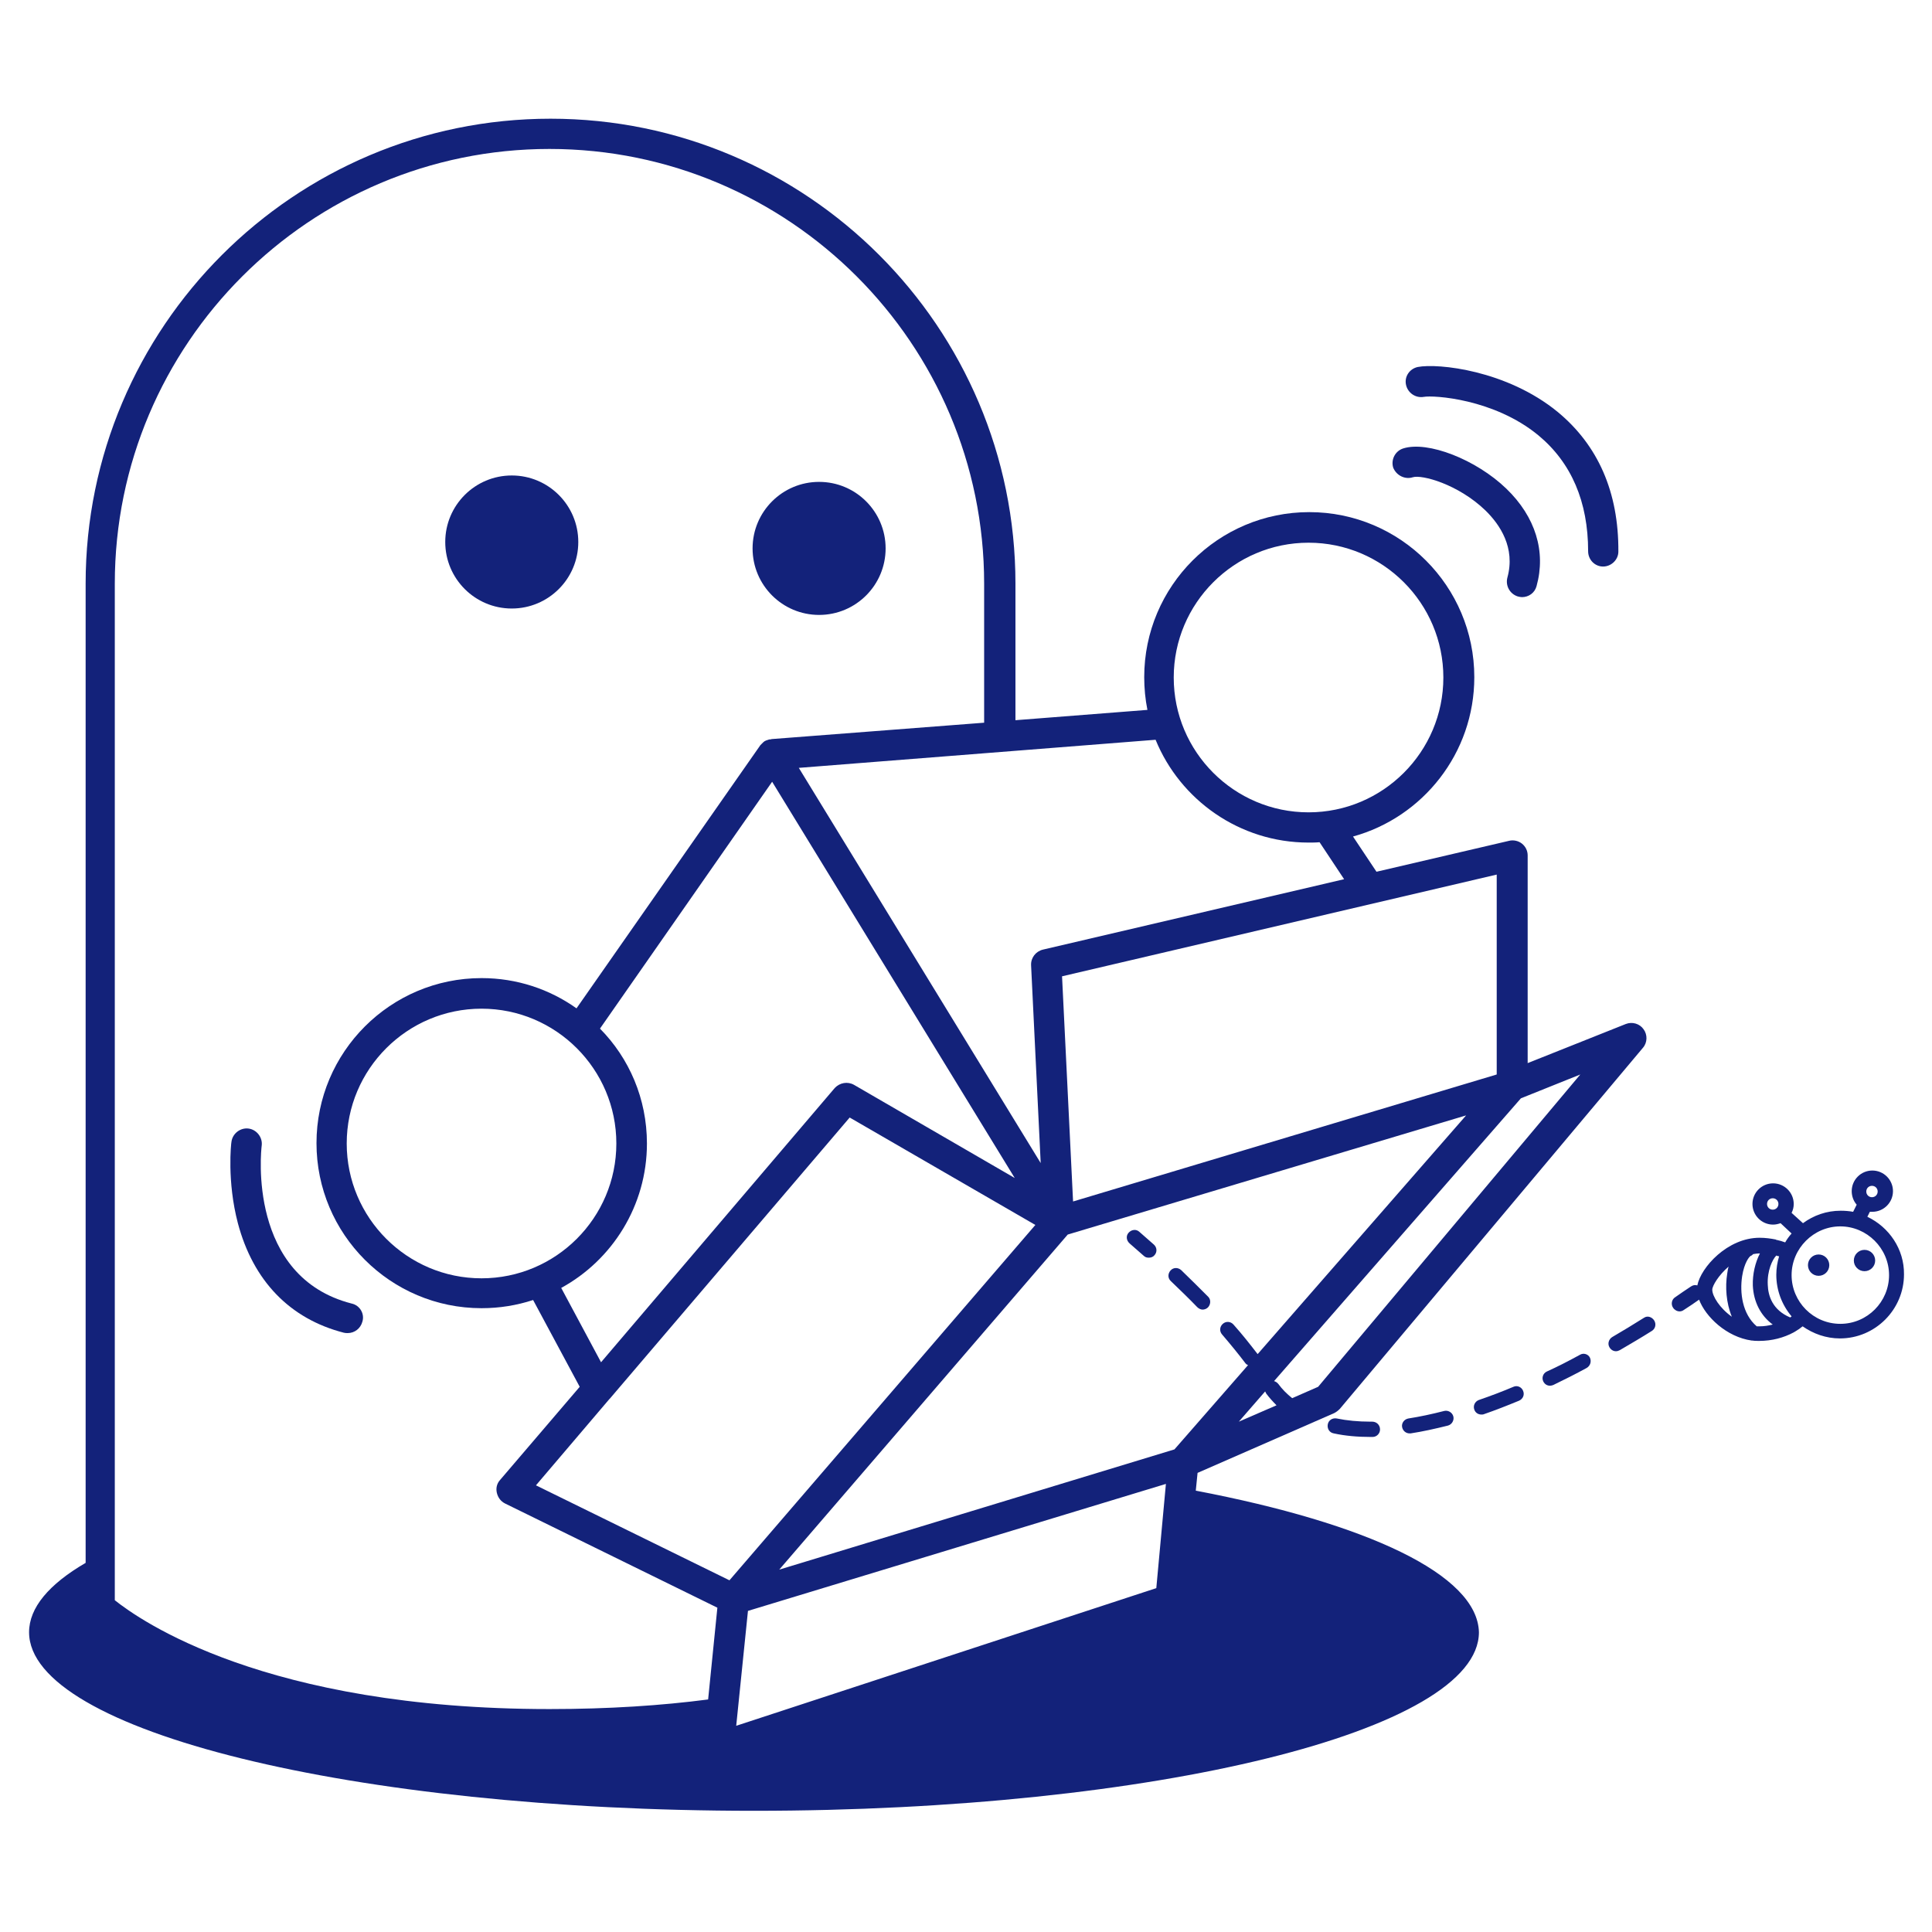 <?xml version="1.0" standalone="no"?><!DOCTYPE svg PUBLIC "-//W3C//DTD SVG 1.1//EN" "http://www.w3.org/Graphics/SVG/1.1/DTD/svg11.dtd"><svg t="1564646046568" class="icon" viewBox="0 0 1024 1024" version="1.1" xmlns="http://www.w3.org/2000/svg" p-id="2122" xmlns:xlink="http://www.w3.org/1999/xlink" width="200" height="200"><defs><style type="text/css"></style></defs><path d="M235.99 287.27c0 0 0 0 0 0 0 19.471 15.785 35.257 35.257 35.257 19.471 0 35.257-15.785 35.257-35.257 0 0 0 0 0 0 0 0 0 0 0 0 0-19.471-15.785-35.257-35.257-35.257-19.471 0-35.257 15.785-35.257 35.257s0 0 0 0z" p-id="2123" fill="#13227a"></path><path d="M398.882 290.666c0 0 0 0 0 0 0 19.471 15.785 35.257 35.257 35.257 19.471 0 35.257-15.785 35.257-35.257 0 0 0 0 0 0 0 0 0 0 0 0 0-19.471-15.785-35.257-35.257-35.257-19.471 0-35.257 15.785-35.257 35.257s0 0 0 0z" p-id="2124" fill="#13227a"></path><path d="M603.815 652.832c-1.696-1.508-4.148-1.131-5.655 0.565s-1.131 4.148 0.565 5.655c0 0 2.829 2.451 7.54 6.601 0.753 0.753 1.696 0.944 2.639 0.944 1.131 0 2.26-0.377 3.018-1.321 1.508-1.696 1.321-4.148-0.377-5.655-4.714-4.148-7.54-6.601-7.73-6.788zM626.062 673.194c-1.696-1.508-4.148-1.508-5.655 0.189s-1.508 4.148 0.189 5.655c4.901 4.714 9.614 9.237 13.95 13.762 0.753 0.753 1.885 1.321 2.829 1.321s2.075-0.377 2.829-1.131c1.508-1.508 1.696-4.148 0.189-5.655-4.714-4.714-9.426-9.426-14.33-14.141zM765.386 747.852c-6.601 1.696-12.819 3.018-18.853 3.958-2.26 0.377-3.771 2.451-3.394 4.525 0.377 2.075 2.075 3.394 3.958 3.394h0.565c6.222-0.944 13.009-2.451 19.795-4.148 2.075-0.565 3.394-2.829 2.829-4.901-0.565-2.075-2.829-3.394-4.901-2.829zM837.405 718.064c-5.844 3.205-11.689 6.222-17.534 8.861-2.075 0.944-2.829 3.394-1.885 5.279 0.753 1.508 2.075 2.26 3.582 2.26 0.565 0 1.131-0.189 1.696-0.377 5.844-2.829 11.877-5.844 17.723-9.050 1.885-1.131 2.639-3.394 1.696-5.467-0.944-1.885-3.394-2.639-5.279-1.508zM802.148 735.033c-6.222 2.639-12.255 4.901-18.289 6.976-2.075 0.753-3.205 3.018-2.451 5.090 0.565 1.696 2.075 2.639 3.771 2.639 0.377 0 0.944 0 1.321-0.189 6.032-2.075 12.255-4.525 18.665-7.165 2.075-0.944 3.018-3.205 2.075-5.279-0.753-1.885-3.018-3.018-5.090-2.075zM871.34 698.455c-5.655 3.582-11.312 6.976-16.779 10.181-1.885 1.131-2.639 3.582-1.508 5.467 0.753 1.321 2.075 2.075 3.394 2.075 0.753 0 1.321-0.189 2.075-0.565 5.467-3.205 11.312-6.601 16.967-10.181 1.885-1.131 2.451-3.582 1.321-5.467s-3.582-2.829-5.467-1.508zM727.302 753.507h-0.944c-6.41 0-12.444-0.565-17.91-1.696-2.26-0.377-4.335 0.944-4.714 3.205-0.377 2.26 0.944 4.335 3.205 4.714 6.032 1.321 12.633 1.885 19.607 1.885h0.944c2.26 0 3.958-1.885 3.958-3.958 0-2.451-1.885-4.148-4.148-4.148zM989.737 644.914l1.321-2.639h1.321c6.032 0 10.935-4.901 10.935-10.935s-4.901-10.935-10.935-10.935-10.935 4.901-10.935 10.935c0 2.639 0.944 5.279 2.639 7.165l-1.885 3.771c-2.075-0.377-4.335-0.565-6.601-0.565-7.54 0-14.33 2.451-19.985 6.601l-6.032-5.467c0.753-1.508 1.131-3.018 1.131-4.714 0-6.032-4.901-10.935-10.935-10.935s-10.935 4.901-10.935 10.935 4.901 10.935 10.935 10.935c1.508 0 2.829-0.377 3.958-0.753l5.844 5.467c-1.321 1.508-2.451 3.018-3.394 4.714-1.508-0.565-2.829-0.944-4.525-1.321-0.189 0-0.377 0-0.377-0.189-2.829-0.565-5.655-0.944-8.673-0.944-16.967 0-31.108 15.648-32.992 25.263-1.131-0.377-2.26-0.189-3.394 0.565-2.829 1.885-5.655 3.771-8.294 5.655-1.885 1.131-2.451 3.771-1.131 5.655 0.753 1.131 2.075 1.885 3.394 1.885 0.753 0 1.508-0.189 2.26-0.753 2.639-1.696 5.467-3.582 8.106-5.467 3.394 9.050 14.517 19.795 27.903 21.681h0.377c1.131 0.189 2.451 0.189 3.582 0.189 6.788 0 13.009-1.696 18.289-4.525 0.377-0.189 0.565-0.377 0.944-0.565 1.321-0.753 2.639-1.696 3.771-2.639 5.655 3.958 12.444 6.41 19.795 6.41 18.665 0 33.935-15.27 33.935-33.935 0.189-13.385-7.918-25.074-19.42-30.543zM939.588 641.143c-1.696 0-3.018-1.321-3.018-3.018s1.321-3.018 3.018-3.018 3.018 1.321 3.018 3.018-1.321 3.018-3.018 3.018zM992.187 628.512c1.696 0 3.018 1.321 3.018 3.018s-1.321 3.018-3.018 3.018-3.018-1.321-3.018-3.018 1.321-3.018 3.018-3.018zM907.538 683.562c0-2.075 3.394-7.73 8.673-12.255-0.377 1.131-0.565 2.451-0.753 3.771-1.131 6.976-0.565 15.459 2.451 22.813-6.41-4.525-10.37-10.935-10.37-14.33zM932.612 702.981h-1.508c-7.73-6.601-9.050-17.91-7.73-26.582 1.131-7.165 3.771-10.37 4.525-10.746 0.565-0.189 0.944-0.565 1.321-0.944 1.131-0.189 2.26-0.377 3.394-0.377h0.189c-2.451 4.714-3.958 10.935-3.771 16.967 0.377 8.673 4.148 16.025 10.559 20.738-2.26 0.565-4.525 0.944-6.976 0.944zM948.827 698.269c-9.426-3.958-11.689-11.501-11.877-17.344-0.377-7.354 2.451-13.385 4.525-15.459 0.565 0.189 0.944 0.377 1.508 0.377-0.944 3.018-1.508 6.41-1.508 9.804 0 8.294 3.018 16.025 8.106 22.058-0.189 0.189-0.377 0.377-0.753 0.565zM975.409 701.662c-14.33 0-25.828-11.689-25.828-25.828s11.689-25.828 25.828-25.828 25.828 11.689 25.828 25.828-11.501 25.828-25.828 25.828z" p-id="2125" fill="#13227a"></path><path d="M958.252 670.555c0 0 0 0 0 0 0 3.124 2.531 5.655 5.655 5.655 3.124 0 5.655-2.531 5.655-5.655 0 0 0 0 0 0 0 0 0 0 0 0 0-3.124-2.531-5.655-5.655-5.655-3.124 0-5.655 2.531-5.655 5.655s0 0 0 0z" p-id="2126" fill="#13227a"></path><path d="M982.573 668.105c0 0 0 0 0 0 0 3.124 2.531 5.655 5.655 5.655 3.124 0 5.655-2.531 5.655-5.655 0 0 0 0 0 0 0 0 0 0 0 0 0-3.124-2.531-5.655-5.655-5.655-3.124 0-5.655 2.531-5.655 5.655s0 0 0 0z" p-id="2127" fill="#13227a"></path><path d="M748.796 252.959c4.714-1.508 23.943 3.582 38.462 17.534 7.73 7.54 16.025 19.795 11.689 35.632-1.131 4.335 1.321 8.673 5.467 9.991 0.753 0.189 1.508 0.377 2.26 0.377 3.582 0 6.788-2.26 7.73-5.844 5.090-18.289-0.565-36.763-16.025-51.658-16.025-15.459-41.666-25.452-54.675-21.303-4.148 1.321-6.601 5.844-5.279 10.181 1.696 4.148 6.222 6.41 10.37 5.090zM754.64 210.351c5.090-0.944 37.14 0.944 60.707 20.363 17.534 14.517 26.395 35.257 26.395 61.46 0 4.525 3.582 8.106 7.918 8.106 4.335 0 8.106-3.582 8.106-7.918 0.189-31.484-10.746-56.371-32.238-74.093-26.96-22.058-63.346-25.828-74.093-23.755-4.335 0.944-7.165 5.090-6.222 9.426s5.090 7.165 9.426 6.41zM186.406 690.915c-55.239-14.141-48.076-80.88-47.698-83.708 0.565-4.335-2.639-8.484-6.976-9.050-4.335-0.565-8.484 2.639-9.050 6.976-0.189 0.753-2.451 20.927 3.394 43.173 8.106 30.543 27.526 50.715 56.181 58.066 0.753 0.189 1.321 0.189 2.075 0.189 3.582 0 6.788-2.451 7.73-6.032 1.321-4.148-1.321-8.673-5.655-9.614z" p-id="2128" fill="#13227a"></path><path d="M633.791 790.084l0.944-9.426 72.396-31.674c1.131-0.565 2.075-1.321 3.018-2.26l160.628-191.359c2.451-2.829 2.451-6.976 0.377-9.804-2.075-3.018-6.032-4.148-9.426-2.829l-52.034 20.738v-110.101c0-2.451-1.131-4.714-3.018-6.222s-4.525-2.075-6.788-1.508l-70.321 16.402-12.444-18.665c36.953-10.181 64.29-44.116 64.29-84.463 0-48.265-39.214-87.477-87.477-87.477s-87.477 39.214-87.477 87.477c0 5.844 0.565 11.689 1.696 17.344l-69.945 5.467v-72.396c0-135.932-110.48-246.411-246.411-246.411s-246.411 110.48-246.411 246.411v519.025c-19.42 11.312-29.977 23.755-29.977 36.763 0 52.223 171.94 94.642 384.225 94.642s384.225-42.42 384.225-94.642c-0.753-30.543-59.199-57.69-150.070-75.036zM656.603 753.507l13.95-16.025 0.565 1.131c1.696 2.26 3.582 4.335 5.467 6.222l-19.985 8.673zM806.108 582.133l31.484-12.633-138.947 165.531-13.762 6.032c-2.829-2.26-5.279-4.714-7.354-7.54-0.565-0.753-1.508-1.321-2.26-1.508l130.839-149.882zM793.29 463.548v105.953l-224.54 67.305-5.844-119.342 230.384-53.92zM693.555 287.647c39.402 0 71.454 32.051 71.454 71.454s-32.051 71.454-71.454 71.454-71.454-32.051-71.454-71.454 32.051-71.454 71.454-71.454zM612.486 392.094c13.009 31.861 44.493 54.486 81.068 54.486 1.885 0 3.958 0 5.844-0.189l13.009 19.607-159.687 37.329c-3.771 0.944-6.41 4.335-6.222 8.294l5.090 104.823-128.202-209.459 189.097-14.894zM342.887 606.077c0-23.755-9.426-45.248-24.885-60.895l91.248-130.839 128.579 210.023-85.215-49.395c-3.394-1.885-7.54-1.131-10.181 1.696l-123.865 145.358-21.115-39.402c26.96-14.706 45.437-43.551 45.437-76.545zM255.221 677.531c-39.402 0-71.454-32.051-71.454-71.454s32.051-71.454 71.454-71.454 71.454 32.051 71.454 71.454-32.051 71.454-71.454 71.454zM375.315 900.751c-24.508 3.205-52.601 5.090-84.085 5.090-151.012 0-217.377-47.322-230.384-57.69v-538.819c0-127.069 103.315-230.384 230.384-230.384s230.384 103.315 230.384 230.384v73.715l-112.553 8.673c-0.189 0-0.565 0.189-0.753 0.189h-0.565l-1.696 0.565c-0.565 0.189-1.131 0.565-1.508 0.944l-1.508 1.508-97.471 139.515c-14.33-10.181-31.674-16.025-50.336-16.025-48.265 0-87.477 39.214-87.477 87.477s39.214 87.477 87.477 87.477c9.614 0 18.665-1.508 27.338-4.335l24.698 46.001-42.23 49.395c-1.696 1.885-2.26 4.335-1.696 6.788s2.075 4.525 4.335 5.655l112.553 55.239-4.901 48.641zM284.065 787.254l38.837-45.625 0.377-0.377 127.069-148.939 98.412 56.937-162.137 188.342-102.561-50.336zM612.864 841.741l-222.655 72.961 6.222-60.895 221.524-67.305-5.090 55.239zM413.021 831.936l152.899-177.596 211.153-63.158-110.48 126.505-0.189-0.189c-3.771-4.901-7.918-10.181-12.633-15.459-1.508-1.696-3.958-1.885-5.655-0.377-1.696 1.508-1.885 3.958-0.377 5.655 4.525 5.279 8.673 10.37 12.255 15.084 0.377 0.565 0.944 0.944 1.508 1.131l-39.026 44.681-209.459 63.724z" p-id="2129" fill="#13227a"></path></svg>